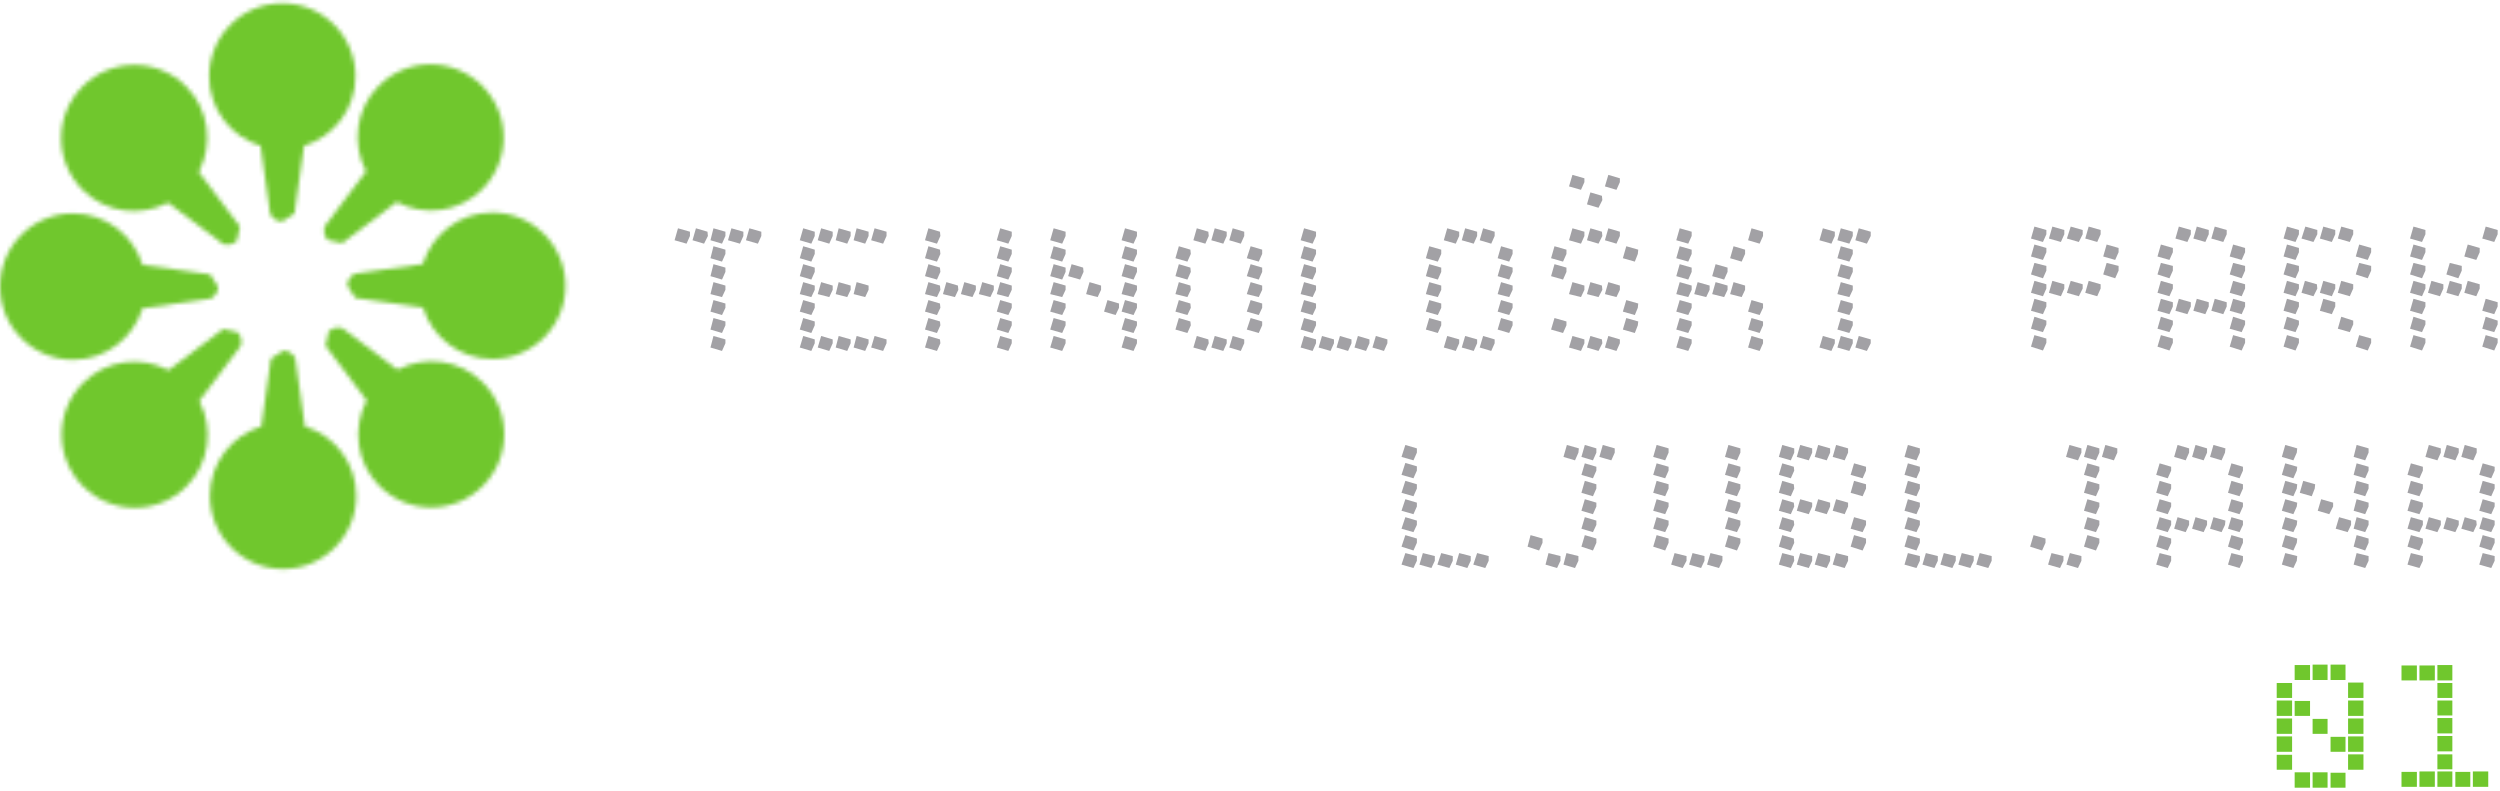 <svg width="585" height="185" viewBox="0 0 585 185" fill="none" xmlns="http://www.w3.org/2000/svg">
<mask id="mask0_1360_723" style="mask-type:luminance" maskUnits="userSpaceOnUse" x="48" y="0" width="36" height="52">
<path d="M60.98 34.14L63.22 49.98C63.22 49.98 63.82 51.82 66.06 51.82L68.9 49.98L71.14 34.14C78.1 31.96 83.18 25.54 83.18 17.88C83.18 8.42 75.52 0.76 66.06 0.76C56.6 0.76 48.94 8.42 48.94 17.88C48.94 25.56 54.02 31.98 60.98 34.14Z" fill="white"/>
</mask>
<g mask="url(#mask0_1360_723)">
<path d="M-9.949 -9.28H142.351V143.12H-9.949V-9.28Z" fill="#70C72D"/>
</g>
<mask id="mask1_1360_723" style="mask-type:luminance" maskUnits="userSpaceOnUse" x="49" y="82" width="35" height="52">
<path d="M71.34 99.76L69.1 83.92C69.1 83.92 68.5 82.08 66.26 82.08L63.4 83.92L61.16 99.76C54.2 101.94 49.12 108.36 49.12 116.02C49.12 125.48 56.78 133.14 66.24 133.14C75.7 133.14 83.36 125.48 83.36 116.02C83.36 108.34 78.28 101.92 71.32 99.76" fill="white"/>
</mask>
<g mask="url(#mask1_1360_723)">
<path d="M-9.95 -9.28H142.35V143.12H-9.95V-9.28Z" fill="#70C72D"/>
</g>
<mask id="mask2_1360_723" style="mask-type:luminance" maskUnits="userSpaceOnUse" x="14" y="15" width="43" height="43">
<path d="M39.32 47.42L52.1 57.04C52.1 57.04 53.82 57.92 55.42 56.34L56.14 53.02L46.52 40.24C49.9 33.78 48.96 25.64 43.54 20.22C36.86 13.52 26.02 13.54 19.34 20.22C12.66 26.9 12.64 37.74 19.34 44.44C24.76 49.86 32.88 50.8 39.34 47.42" fill="white"/>
</mask>
<g mask="url(#mask2_1360_723)">
<path d="M-9.95 -9.28H142.35V143.12H-9.95V-9.28Z" fill="#70C72D"/>
</g>
<mask id="mask3_1360_723" style="mask-type:luminance" maskUnits="userSpaceOnUse" x="76" y="76" width="42" height="43">
<path d="M93 86.5L80.22 76.88C80.22 76.88 78.5 76 76.9 77.6L76.18 80.92L85.8 93.7C82.42 100.16 83.36 108.3 88.78 113.72C95.48 120.42 106.3 120.4 112.98 113.72C119.66 107.04 119.68 96.18 112.98 89.5C107.56 84.08 99.44 83.14 92.98 86.52" fill="white"/>
</mask>
<g mask="url(#mask3_1360_723)">
<path d="M-9.95 -9.28H142.35V143.12H-9.95V-9.28Z" fill="#70C72D"/>
</g>
<mask id="mask4_1360_723" style="mask-type:luminance" maskUnits="userSpaceOnUse" x="0" y="49" width="52" height="36">
<path d="M33.36 72.14L49.18 69.9C49.18 69.9 51.02 69.3 51.02 67.06L49.18 64.22L33.36 61.98C31.18 55.02 24.78 49.94 17.1 49.94C7.66 49.92 0 57.6 0 67.06C0 76.52 7.66 84.18 17.1 84.18C24.78 84.18 31.18 79.1 33.36 72.14Z" fill="white"/>
</mask>
<g mask="url(#mask4_1360_723)">
<path d="M-9.95 -9.28H142.35V143.12H-9.95V-9.28Z" fill="#70C72D"/>
</g>
<mask id="mask5_1360_723" style="mask-type:luminance" maskUnits="userSpaceOnUse" x="81" y="49" width="52" height="35">
<path d="M98.96 61.78L83.14 64.02C83.14 64.02 81.3 64.62 81.3 66.86L83.14 69.72L98.96 71.96C101.14 78.92 107.54 84 115.2 84C124.66 84 132.32 76.32 132.32 66.88C132.32 57.44 124.66 49.74 115.2 49.74C107.52 49.74 101.12 54.82 98.94 61.78" fill="white"/>
</mask>
<g mask="url(#mask5_1360_723)">
<path d="M-9.95 -9.28H142.35V143.12H-9.95V-9.28Z" fill="#70C72D"/>
</g>
<mask id="mask6_1360_723" style="mask-type:luminance" maskUnits="userSpaceOnUse" x="14" y="77" width="43" height="42">
<path d="M46.64 93.82L56.26 81.04C56.26 81.04 57.12 79.3 55.54 77.72L52.22 77L39.44 86.62C32.98 83.22 24.86 84.18 19.44 89.6C12.76 96.28 12.76 107.12 19.44 113.8C26.12 120.48 36.96 120.5 43.64 113.8C49.06 108.38 50 100.24 46.62 93.78" fill="white"/>
</mask>
<g mask="url(#mask6_1360_723)">
<path d="M-9.95 -9.28H142.35V143.12H-9.95V-9.28Z" fill="#70C72D"/>
</g>
<mask id="mask7_1360_723" style="mask-type:luminance" maskUnits="userSpaceOnUse" x="75" y="15" width="43" height="42">
<path d="M85.68 40.08L76.06 52.86C76.06 52.86 75.2 54.6 76.76 56.18L80.08 56.9L92.84 47.28C99.3 50.68 107.42 49.72 112.84 44.3C119.52 37.6 119.52 26.76 112.84 20.08C106.16 13.4 95.32 13.38 88.64 20.08C83.22 25.5 82.28 33.64 85.66 40.1" fill="white"/>
</mask>
<g mask="url(#mask7_1360_723)">
<path d="M-9.95 -9.28H142.35V143.12H-9.95V-9.28Z" fill="#70C72D"/>
</g>
<path d="M161.45 55.22L160.65 57.02L157.85 56.22L158.65 53.42L161.45 54.22M161.45 55.22L160.65 57.02L157.85 56.22L158.65 53.42L161.45 54.22M165.65 55.22L164.75 57.02L162.05 56.22L162.85 53.42L165.55 54.22M165.65 55.22L164.75 57.02L162.05 56.22L162.85 53.42L165.55 54.22M169.75 55.22L168.95 57.02L166.25 56.22L166.95 53.42L169.75 54.22M169.75 55.22L168.95 57.02L166.25 56.22L166.95 53.42L169.75 54.22M173.95 55.22L173.15 57.02L170.35 56.22L171.15 53.42L173.95 54.22M173.95 55.22L173.15 57.02L170.35 56.22L171.15 53.42L173.95 54.22M178.15 55.22L177.35 57.02L174.55 56.22L175.35 53.42L178.15 54.22M178.15 55.22L177.35 57.02L174.55 56.22L175.35 53.42L178.15 54.22M169.75 59.42L168.95 61.22L166.25 60.42L166.95 57.62L169.75 58.42M169.75 59.42L168.95 61.22L166.25 60.42L166.95 57.62L169.75 58.42M169.75 63.62L168.95 65.42L166.25 64.62L166.95 61.82L169.75 62.62M169.75 63.62L168.95 65.42L166.25 64.62L166.95 61.82L169.75 62.62M169.75 67.82L168.95 69.52L166.25 68.82L166.95 66.02L169.75 66.82M169.75 67.82L168.95 69.52L166.25 68.82L166.95 66.02L169.75 66.82M169.75 72.02L168.95 73.72L166.25 72.92L166.95 70.22L169.75 71.02M169.75 72.02L168.95 73.72L166.25 72.92L166.95 70.22L169.75 71.02M169.75 76.12L168.95 77.92L166.25 77.12L166.95 74.42L169.75 75.22M169.75 76.12L168.95 77.92L166.25 77.12L166.95 74.42L169.75 75.22M169.75 80.32L168.95 82.12L166.25 81.32L166.95 78.62L169.75 79.42M169.75 80.32L168.95 82.12L166.25 81.32L166.95 78.62L169.75 79.42M190.65 55.22L189.85 57.02L187.15 56.22L187.95 53.42L190.65 54.22M190.65 55.22L189.85 57.02L187.15 56.22L187.95 53.42L190.65 54.22M194.85 55.22L194.05 57.02L191.35 56.22L192.15 53.42L194.85 54.22M194.85 55.22L194.05 57.02L191.35 56.22L192.15 53.42L194.85 54.22M199.05 55.22L198.25 57.02L195.55 56.22L196.25 53.42L199.05 54.22M199.05 55.22L198.25 57.02L195.55 56.22L196.25 53.42L199.05 54.22M203.25 55.22L202.45 57.02L199.75 56.22L200.45 53.42L203.25 54.22M203.25 55.22L202.45 57.02L199.75 56.22L200.45 53.42L203.25 54.22M207.45 55.22L206.65 57.02L203.85 56.22L204.65 53.42L207.45 54.22M207.45 55.22L206.65 57.02L203.85 56.22L204.65 53.42L207.45 54.22M190.65 59.42L189.85 61.22L187.15 60.42L187.95 57.62L190.65 58.42M190.65 59.42L189.85 61.22L187.15 60.42L187.95 57.62L190.65 58.42M190.65 63.62L189.85 65.42L187.15 64.62L187.95 61.82L190.65 62.62M190.65 63.62L189.85 65.42L187.15 64.62L187.95 61.82L190.65 62.62M190.65 67.82L189.85 69.52L187.15 68.82L187.95 66.02L190.65 66.82M190.65 67.82L189.85 69.52L187.15 68.82L187.95 66.02L190.65 66.82M194.85 67.82L194.05 69.52L191.35 68.82L192.15 66.02L194.85 66.82M194.85 67.82L194.05 69.52L191.35 68.82L192.15 66.02L194.85 66.82M199.05 67.82L198.25 69.52L195.55 68.82L196.25 66.02L199.05 66.82M199.05 67.82L198.25 69.52L195.55 68.82L196.25 66.02L199.05 66.82M203.25 67.82L202.45 69.52L199.75 68.82L200.45 66.02L203.25 66.82M203.25 67.82L202.45 69.52L199.75 68.82L200.45 66.02L203.25 66.82M190.65 72.02L189.85 73.72L187.15 72.92L187.95 70.22L190.65 71.02M190.65 72.02L189.85 73.72L187.15 72.92L187.95 70.22L190.65 71.02M190.65 76.12L189.85 77.92L187.15 77.12L187.95 74.42L190.65 75.22M190.65 76.12L189.85 77.92L187.15 77.12L187.95 74.42L190.65 75.22M190.65 80.32L189.85 82.12L187.15 81.32L187.95 78.62L190.65 79.42M190.65 80.32L189.85 82.12L187.15 81.32L187.95 78.62L190.65 79.42M194.85 80.32L194.05 82.12L191.35 81.32L192.15 78.62L194.85 79.42M194.85 80.32L194.05 82.12L191.35 81.32L192.15 78.62L194.85 79.42M199.05 80.32L198.25 82.12L195.55 81.32L196.25 78.62L199.05 79.42M199.05 80.32L198.25 82.12L195.55 81.32L196.25 78.62L199.05 79.42M203.25 80.32L202.45 82.12L199.75 81.32L200.45 78.62L203.25 79.42M203.25 80.32L202.45 82.12L199.75 81.32L200.45 78.62L203.25 79.42M207.45 80.32L206.65 82.12L203.85 81.32L204.65 78.62L207.45 79.42M207.45 80.32L206.65 82.12L203.85 81.32L204.65 78.62L207.45 79.42M220.05 55.22L219.25 57.02L216.45 56.22L217.25 53.42L219.95 54.22M220.05 55.22L219.25 57.02L216.45 56.22L217.25 53.42L219.95 54.22M236.75 55.22L235.95 57.02L233.25 56.22L234.05 53.42L236.75 54.22M236.75 55.22L235.95 57.02L233.25 56.22L234.05 53.42L236.75 54.22M220.05 59.42L219.25 61.22L216.45 60.42L217.25 57.62L219.95 58.42M220.05 59.42L219.25 61.22L216.45 60.42L217.25 57.62L219.95 58.42M236.75 59.42L235.95 61.22L233.25 60.42L234.05 57.62L236.75 58.42M236.75 59.42L235.95 61.22L233.25 60.42L234.05 57.62L236.75 58.42M220.05 63.62L219.25 65.42L216.45 64.62L217.25 61.82L219.95 62.62M220.05 63.62L219.25 65.42L216.45 64.62L217.25 61.82L219.95 62.62M236.75 63.62L235.95 65.42L233.25 64.62L234.05 61.82L236.75 62.62M236.75 63.62L235.95 65.42L233.25 64.62L234.05 61.82L236.75 62.62M220.05 67.82L219.25 69.52L216.45 68.82L217.25 66.02L219.95 66.82M220.05 67.82L219.25 69.52L216.45 68.82L217.25 66.02L219.95 66.82M224.25 67.82L223.45 69.52L220.65 68.82L221.45 66.02L224.15 66.82M224.25 67.82L223.45 69.52L220.65 68.82L221.45 66.02L224.15 66.82M228.35 67.82L227.55 69.52L224.85 68.82L225.65 66.02L228.35 66.82M228.35 67.82L227.55 69.52L224.85 68.82L225.65 66.02L228.35 66.82M232.55 67.82L231.75 69.52L229.05 68.82L229.85 66.02L232.55 66.82M232.55 67.82L231.75 69.52L229.05 68.82L229.85 66.02L232.55 66.82M236.75 67.82L235.95 69.52L233.25 68.82L234.05 66.02L236.75 66.82M236.75 67.82L235.95 69.52L233.25 68.82L234.05 66.02L236.75 66.82M220.05 72.02L219.25 73.72L216.45 72.92L217.25 70.22L219.95 71.02M220.05 72.02L219.25 73.72L216.45 72.92L217.25 70.22L219.95 71.02M236.75 72.02L235.95 73.72L233.25 72.92L234.05 70.22L236.75 71.02M236.75 72.02L235.95 73.72L233.25 72.92L234.05 70.22L236.75 71.02M220.05 76.12L219.25 77.92L216.45 77.12L217.25 74.42L219.95 75.22M220.05 76.12L219.25 77.92L216.45 77.12L217.25 74.42L219.95 75.22M236.75 76.12L235.95 77.92L233.25 77.12L234.05 74.42L236.75 75.22M236.75 76.12L235.95 77.92L233.25 77.12L234.05 74.42L236.75 75.22M220.05 80.32L219.25 82.12L216.45 81.32L217.25 78.62L219.95 79.42M220.05 80.32L219.25 82.12L216.45 81.32L217.25 78.62L219.95 79.42M236.75 80.32L235.95 82.12L233.25 81.32L234.05 78.62L236.75 79.42M236.75 80.32L235.95 82.12L233.25 81.32L234.05 78.62L236.75 79.42M249.35 55.22L248.55 57.02L245.75 56.22L246.55 53.42L249.35 54.22M249.35 55.22L248.55 57.02L245.75 56.22L246.55 53.42L249.35 54.22M266.05 55.22L265.25 57.02L262.45 56.22L263.25 53.42L266.05 54.22M266.05 55.22L265.25 57.02L262.45 56.22L263.25 53.42L266.05 54.22M249.35 59.42L248.55 61.22L245.75 60.42L246.55 57.62L249.35 58.42M249.35 59.42L248.55 61.22L245.75 60.42L246.55 57.62L249.35 58.42M266.05 59.42L265.25 61.22L262.45 60.42L263.25 57.62L266.05 58.42M266.05 59.42L265.25 61.22L262.45 60.42L263.25 57.62L266.05 58.42M249.35 63.62L248.55 65.42L245.75 64.62L246.55 61.82L249.35 62.62M249.35 63.62L248.55 65.42L245.75 64.62L246.55 61.82L249.35 62.62M253.55 63.62L252.75 65.42L249.95 64.62L250.75 61.82L253.45 62.62M253.55 63.62L252.75 65.42L249.95 64.62L250.75 61.82L253.45 62.62M266.05 63.62L265.25 65.42L262.45 64.62L263.25 61.82L266.05 62.62M266.05 63.62L265.25 65.42L262.45 64.62L263.25 61.82L266.05 62.62M249.35 67.82L248.55 69.52L245.75 68.82L246.55 66.02L249.35 66.82M249.35 67.82L248.55 69.52L245.75 68.82L246.55 66.02L249.35 66.82M257.65 67.82L256.85 69.52L254.15 68.82L254.95 66.02L257.65 66.82M257.65 67.82L256.85 69.52L254.15 68.82L254.95 66.02L257.65 66.82M266.05 67.82L265.25 69.52L262.45 68.82L263.25 66.02L266.05 66.82M266.05 67.82L265.25 69.52L262.45 68.82L263.25 66.02L266.05 66.82M249.35 72.02L248.55 73.72L245.75 72.92L246.55 70.22L249.35 71.02M249.35 72.02L248.55 73.72L245.75 72.92L246.55 70.22L249.35 71.02M261.85 72.02L261.05 73.72L258.35 72.92L259.15 70.22L261.85 71.02M261.85 72.02L261.05 73.72L258.35 72.92L259.15 70.22L261.85 71.02M266.05 72.02L265.25 73.72L262.45 72.92L263.25 70.22L266.05 71.02M266.05 72.02L265.25 73.72L262.45 72.92L263.25 70.22L266.05 71.02M249.35 76.12L248.55 77.92L245.75 77.12L246.55 74.42L249.35 75.22M249.35 76.12L248.55 77.92L245.75 77.12L246.55 74.42L249.35 75.22M266.05 76.12L265.25 77.92L262.45 77.12L263.25 74.42L266.05 75.22M266.05 76.12L265.25 77.92L262.45 77.12L263.25 74.42L266.05 75.22M249.35 80.32L248.55 82.12L245.75 81.32L246.55 78.62L249.35 79.42M249.35 80.32L248.55 82.12L245.75 81.32L246.55 78.62L249.35 79.42M266.05 80.32L265.25 82.12L262.45 81.32L263.25 78.62L266.05 79.42M266.05 80.32L265.25 82.12L262.45 81.32L263.25 78.62L266.05 79.42M282.85 55.22L282.05 57.02L279.25 56.22L280.05 53.42L282.75 54.22M282.85 55.22L282.05 57.02L279.25 56.22L280.05 53.42L282.75 54.22M287.05 55.22L286.25 57.02L283.45 56.22L284.25 53.42L287.05 54.22M287.05 55.22L286.25 57.02L283.45 56.22L284.25 53.42L287.05 54.22M291.15 55.22L290.35 57.02L287.65 56.22L288.45 53.42L291.15 54.22M291.15 55.22L290.35 57.02L287.65 56.22L288.45 53.42L291.15 54.22M278.65 59.42L277.85 61.22L275.05 60.42L275.85 57.62L278.55 58.42M278.65 59.42L277.85 61.22L275.05 60.42L275.85 57.62L278.55 58.42M295.35 59.42L294.55 61.22L291.75 60.42L292.65 57.62L295.35 58.42M295.35 59.42L294.55 61.22L291.75 60.42L292.65 57.62L295.35 58.42M278.65 63.62L277.85 65.42L275.05 64.62L275.85 61.82L278.55 62.62M278.65 63.62L277.85 65.42L275.05 64.62L275.85 61.82L278.55 62.62M295.35 63.62L294.55 65.42L291.75 64.62L292.65 61.82L295.35 62.62M295.35 63.62L294.55 65.42L291.75 64.62L292.65 61.82L295.35 62.62M278.65 67.82L277.85 69.52L275.05 68.82L275.85 66.02L278.55 66.82M278.65 67.82L277.85 69.52L275.05 68.82L275.85 66.02L278.55 66.82M295.35 67.82L294.55 69.52L291.75 68.82L292.65 66.02L295.35 66.82M295.35 67.82L294.55 69.52L291.75 68.82L292.65 66.02L295.35 66.82M278.65 72.02L277.85 73.72L275.05 72.92L275.85 70.22L278.55 71.02M278.65 72.02L277.85 73.72L275.05 72.92L275.85 70.22L278.55 71.02M295.35 72.02L294.55 73.72L291.75 72.92L292.65 70.22L295.35 71.02M295.35 72.02L294.55 73.72L291.75 72.92L292.65 70.22L295.35 71.02M278.65 76.12L277.85 77.92L275.05 77.12L275.85 74.42L278.55 75.22M278.65 76.12L277.85 77.92L275.05 77.12L275.85 74.42L278.55 75.22M295.35 76.12L294.55 77.92L291.75 77.12L292.65 74.42L295.35 75.22M295.35 76.12L294.55 77.92L291.75 77.12L292.65 74.42L295.35 75.22M282.85 80.32L282.05 82.12L279.25 81.32L280.05 78.62L282.75 79.42M282.85 80.32L282.05 82.12L279.25 81.32L280.05 78.62L282.75 79.42M287.05 80.32L286.25 82.12L283.45 81.32L284.25 78.62L287.05 79.42M287.05 80.32L286.25 82.12L283.45 81.32L284.25 78.62L287.05 79.42M291.15 80.32L290.35 82.12L287.65 81.32L288.45 78.62L291.15 79.42M291.15 80.32L290.35 82.12L287.65 81.32L288.45 78.62L291.15 79.42M307.95 55.22L307.15 57.02L304.35 56.22L305.15 53.42L307.95 54.22M307.95 55.22L307.15 57.02L304.35 56.22L305.15 53.42L307.95 54.22M307.95 59.42L307.15 61.22L304.35 60.42L305.15 57.62L307.95 58.42M307.95 59.42L307.15 61.22L304.35 60.42L305.15 57.62L307.95 58.42M307.95 63.62L307.15 65.42L304.35 64.62L305.15 61.82L307.95 62.62M307.95 63.62L307.15 65.42L304.35 64.62L305.15 61.82L307.95 62.62M307.95 67.82L307.15 69.52L304.35 68.82L305.15 66.02L307.95 66.82M307.95 67.82L307.15 69.52L304.35 68.82L305.15 66.02L307.95 66.82M307.95 72.02L307.15 73.72L304.35 72.92L305.15 70.22L307.95 71.02M307.95 72.02L307.15 73.72L304.35 72.92L305.15 70.22L307.95 71.02M307.95 76.12L307.15 77.92L304.35 77.12L305.15 74.42L307.95 75.22M307.95 76.12L307.15 77.92L304.35 77.12L305.15 74.42L307.95 75.22M307.95 80.32L307.15 82.12L304.35 81.32L305.15 78.62L307.95 79.42M307.95 80.32L307.15 82.12L304.35 81.32L305.15 78.62L307.95 79.42M312.15 80.32L311.35 82.12L308.55 81.32L309.35 78.62L312.15 79.42M312.15 80.32L311.35 82.12L308.55 81.32L309.35 78.62L312.15 79.42M316.25 80.32L315.45 82.12L312.75 81.32L313.55 78.62L316.25 79.42M316.25 80.32L315.45 82.12L312.75 81.32L313.55 78.62L316.25 79.42M320.45 80.32L319.65 82.12L316.95 81.32L317.75 78.62L320.45 79.42M320.45 80.32L319.65 82.12L316.95 81.32L317.75 78.62L320.45 79.42M324.65 80.32L323.85 82.12L321.15 81.32L321.95 78.62L324.65 79.42M324.65 80.32L323.85 82.12L321.15 81.32L321.95 78.62L324.65 79.42M341.45 55.22L340.65 57.02L337.85 56.22L338.65 53.42L341.45 54.22M341.45 55.22L340.65 57.02L337.85 56.22L338.65 53.42L341.45 54.22M345.65 55.22L344.85 57.02L342.05 56.22L342.85 53.42L345.65 54.22M345.65 55.22L344.85 57.02L342.05 56.22L342.85 53.42L345.65 54.22M349.75 55.22L348.95 57.02L346.25 56.22L347.05 53.42L349.75 54.22M349.75 55.22L348.95 57.02L346.25 56.22L347.05 53.42L349.75 54.22M337.25 59.42L336.45 61.22L333.65 60.42L334.45 57.62L337.25 58.42M337.25 59.42L336.45 61.22L333.65 60.42L334.45 57.62L337.25 58.42M353.95 59.42L353.15 61.22L350.45 60.42L351.25 57.62L353.95 58.42M353.95 59.42L353.15 61.22L350.45 60.42L351.25 57.62L353.95 58.42M337.25 63.62L336.45 65.42L333.65 64.62L334.45 61.82L337.25 62.62M337.25 63.62L336.45 65.42L333.65 64.62L334.45 61.82L337.25 62.62M353.95 63.62L353.15 65.42L350.45 64.62L351.25 61.82L353.95 62.62M353.95 63.62L353.15 65.42L350.45 64.62L351.25 61.82L353.95 62.62M337.25 67.82L336.45 69.52L333.65 68.82L334.45 66.02L337.25 66.82M337.25 67.82L336.45 69.52L333.65 68.82L334.45 66.02L337.25 66.82M353.95 67.82L353.15 69.52L350.45 68.82L351.25 66.02L353.95 66.82M353.95 67.82L353.15 69.52L350.45 68.82L351.25 66.02L353.95 66.82M337.25 72.02L336.45 73.72L333.65 72.92L334.45 70.22L337.25 71.02M337.25 72.02L336.45 73.72L333.65 72.92L334.45 70.22L337.25 71.02M353.95 72.02L353.15 73.72L350.45 72.92L351.25 70.22L353.95 71.02M353.95 72.02L353.15 73.72L350.45 72.92L351.25 70.22L353.95 71.02M337.25 76.12L336.45 77.92L333.65 77.12L334.45 74.42L337.25 75.22M337.25 76.12L336.45 77.92L333.65 77.12L334.45 74.42L337.25 75.22M353.95 76.12L353.15 77.92L350.45 77.12L351.25 74.42L353.95 75.22M353.95 76.12L353.15 77.92L350.45 77.12L351.25 74.42L353.95 75.22M341.45 80.32L340.65 82.12L337.85 81.32L338.65 78.62L341.45 79.42M341.45 80.32L340.65 82.12L337.85 81.32L338.65 78.62L341.45 79.42M345.65 80.32L344.85 82.12L342.05 81.32L342.85 78.62L345.65 79.42M345.65 80.32L344.85 82.12L342.05 81.32L342.85 78.62L345.65 79.42M349.75 80.32L348.95 82.12L346.25 81.32L347.05 78.62L349.75 79.42M349.75 80.32L348.95 82.12L346.25 81.32L347.05 78.62L349.75 79.42M374.95 46.82L374.05 48.62L371.35 47.82L372.15 45.02L374.85 45.82M374.95 46.82L374.05 48.62L371.35 47.82L372.15 45.02L374.85 45.82M370.75 42.62L369.95 44.42L367.15 43.62L367.95 40.92L370.75 41.72M370.75 42.62L369.95 44.42L367.15 43.62L367.95 40.92L370.75 41.72M379.05 42.62L378.25 44.42L375.55 43.62L376.35 40.92L379.05 41.72M379.05 42.62L378.25 44.42L375.55 43.62L376.35 40.92L379.05 41.72M370.75 55.22L369.95 57.02L367.15 56.22L367.95 53.42L370.75 54.22M370.75 55.22L369.95 57.02L367.15 56.22L367.95 53.42L370.75 54.22M374.95 55.22L374.05 57.02L371.35 56.22L372.15 53.42L374.85 54.22M374.95 55.22L374.05 57.02L371.35 56.22L372.15 53.42L374.85 54.22M379.05 55.22L378.25 57.02L375.55 56.22L376.35 53.42L379.05 54.22M379.05 55.22L378.25 57.02L375.55 56.22L376.35 53.42L379.05 54.22M366.55 59.42L365.75 61.22L362.95 60.42L363.75 57.62L366.55 58.42M366.55 59.42L365.75 61.22L362.95 60.42L363.75 57.62L366.55 58.42M383.25 59.42L382.55 61.22L379.75 60.42L380.55 57.62L383.35 58.42M383.25 59.42L382.55 61.22L379.75 60.42L380.55 57.62L383.35 58.42M366.55 63.62L365.75 65.42L362.95 64.62L363.75 61.82L366.55 62.62M366.55 63.62L365.75 65.42L362.95 64.62L363.75 61.82L366.55 62.62M370.75 67.82L369.95 69.52L367.15 68.82L367.95 66.02L370.75 66.82M370.75 67.82L369.95 69.52L367.15 68.82L367.95 66.02L370.75 66.82M374.95 67.82L374.05 69.52L371.35 68.82L372.15 66.02L374.85 66.82M374.95 67.82L374.05 69.52L371.35 68.82L372.15 66.02L374.85 66.82M379.05 67.82L378.25 69.52L375.55 68.82L376.35 66.02L379.05 66.82M379.05 67.82L378.25 69.52L375.55 68.82L376.35 66.02L379.05 66.82M383.25 72.02L382.55 73.72L379.75 72.92L380.55 70.22L383.35 71.02M383.25 72.02L382.55 73.72L379.75 72.92L380.55 70.22L383.35 71.02M366.55 76.12L365.75 77.92L362.95 77.12L363.75 74.42L366.55 75.22M366.55 76.12L365.75 77.92L362.95 77.12L363.75 74.42L366.55 75.22M383.25 76.12L382.55 77.92L379.75 77.12L380.55 74.42L383.35 75.22M383.25 76.12L382.55 77.92L379.75 77.12L380.55 74.42L383.35 75.22M370.75 80.32L369.95 82.12L367.15 81.32L367.95 78.62L370.75 79.42M370.75 80.32L369.95 82.12L367.15 81.32L367.95 78.62L370.75 79.42M374.95 80.32L374.05 82.12L371.35 81.32L372.15 78.62L374.85 79.42M374.95 80.32L374.05 82.12L371.35 81.32L372.15 78.62L374.85 79.42M379.05 80.32L378.25 82.12L375.55 81.32L376.35 78.62L379.05 79.42M379.05 80.32L378.25 82.12L375.55 81.32L376.35 78.62L379.05 79.42M395.85 55.22L395.05 57.02L392.25 56.22L393.05 53.42L395.85 54.22M395.85 55.22L395.05 57.02L392.25 56.22L393.05 53.42L395.85 54.22M412.55 55.22L411.75 57.02L409.05 56.22L409.85 53.42L412.55 54.22M412.55 55.22L411.75 57.02L409.05 56.22L409.85 53.42L412.55 54.22M395.85 59.42L395.05 61.22L392.25 60.42L393.05 57.62L395.85 58.42M395.85 59.42L395.05 61.22L392.25 60.42L393.05 57.62L395.85 58.42M408.35 59.42L407.55 61.22L404.85 60.42L405.65 57.62L408.35 58.42M408.35 59.42L407.55 61.22L404.85 60.42L405.65 57.62L408.35 58.42M395.85 63.62L395.05 65.42L392.25 64.62L393.05 61.82L395.85 62.62M395.85 63.62L395.05 65.42L392.25 64.62L393.05 61.82L395.85 62.62M404.25 63.62L403.45 65.42L400.65 64.62L401.45 61.82L404.25 62.62M404.25 63.62L403.45 65.42L400.65 64.62L401.45 61.82L404.25 62.62M395.85 67.82L395.05 69.52L392.25 68.82L393.05 66.02L395.85 66.82M395.85 67.82L395.05 69.52L392.25 68.82L393.05 66.02L395.85 66.82M400.05 67.82L399.25 69.52L396.45 68.82L397.25 66.02L400.05 66.82M400.05 67.82L399.25 69.52L396.45 68.82L397.25 66.02L400.05 66.82M404.25 67.82L403.45 69.52L400.65 68.82L401.45 66.02L404.25 66.82M404.25 67.82L403.45 69.52L400.65 68.82L401.45 66.02L404.25 66.82M408.35 67.82L407.55 69.52L404.85 68.82L405.65 66.02L408.35 66.82M408.35 67.82L407.55 69.52L404.85 68.82L405.65 66.02L408.35 66.82M395.85 72.02L395.05 73.72L392.25 72.92L393.05 70.22L395.85 71.02M395.85 72.02L395.05 73.72L392.25 72.92L393.05 70.22L395.85 71.02M412.55 72.02L411.75 73.72L409.05 72.92L409.85 70.22L412.55 71.02M412.55 72.02L411.75 73.72L409.05 72.92L409.85 70.22L412.55 71.02M395.85 76.12L395.05 77.92L392.25 77.12L393.05 74.42L395.85 75.22M395.85 76.12L395.05 77.92L392.25 77.12L393.05 74.42L395.85 75.22M412.55 76.12L411.75 77.92L409.05 77.12L409.85 74.42L412.55 75.22M412.55 76.12L411.75 77.92L409.05 77.12L409.85 74.42L412.55 75.22M395.85 80.32L395.05 82.12L392.25 81.32L393.05 78.62L395.85 79.42M395.85 80.32L395.05 82.12L392.25 81.32L393.05 78.62L395.85 79.42M412.55 80.32L411.75 82.12L409.05 81.32L409.85 78.62L412.55 79.42M412.55 80.32L411.75 82.12L409.05 81.32L409.85 78.62L412.55 79.42M429.35 55.22L428.55 57.02L425.75 56.22L426.55 53.42L429.35 54.22M429.35 55.22L428.55 57.02L425.75 56.22L426.55 53.42L429.35 54.22M433.55 55.22L432.75 57.02L429.95 56.22L430.75 53.42L433.55 54.22M433.55 55.22L432.75 57.02L429.95 56.22L430.75 53.42L433.55 54.22M437.75 55.22L436.85 57.02L434.15 56.22L434.95 53.42L437.75 54.22M437.75 55.22L436.85 57.02L434.15 56.22L434.95 53.42L437.75 54.22M433.55 59.42L432.75 61.22L429.95 60.42L430.75 57.62L433.55 58.42M433.55 59.42L432.75 61.22L429.95 60.42L430.75 57.62L433.55 58.42M433.55 63.62L432.75 65.42L429.95 64.62L430.75 61.82L433.55 62.62M433.55 63.62L432.75 65.42L429.95 64.62L430.75 61.82L433.55 62.62M433.55 67.82L432.75 69.52L429.95 68.82L430.75 66.02L433.55 66.82M433.55 67.82L432.75 69.52L429.95 68.82L430.75 66.02L433.55 66.82M433.55 72.02L432.75 73.72L429.95 72.92L430.75 70.22L433.55 71.02M433.55 72.02L432.75 73.72L429.95 72.92L430.75 70.22L433.55 71.02M433.55 76.12L432.75 77.92L429.95 77.12L430.75 74.42L433.55 75.22M433.55 76.12L432.75 77.92L429.95 77.12L430.75 74.42L433.55 75.22M429.35 80.32L428.55 82.12L425.75 81.32L426.55 78.62L429.35 79.42M429.35 80.32L428.55 82.12L425.75 81.32L426.55 78.62L429.35 79.42M433.55 80.32L432.75 82.12L429.95 81.32L430.75 78.62L433.55 79.42M433.55 80.32L432.75 82.12L429.95 81.32L430.75 78.62L433.55 79.42M437.75 80.32L436.85 82.12L434.15 81.32L434.95 78.62L437.75 79.42M437.75 80.32L436.85 82.12L434.15 81.32L434.95 78.62L437.75 79.42" fill="#A2A1A5"/>
<path d="M331.55 105.92L330.75 107.72L327.95 106.92L328.85 104.12L331.55 104.92M331.55 105.92L330.75 107.72L327.95 106.92L328.85 104.12L331.55 104.92M331.55 110.12L330.75 111.92L327.95 111.12L328.85 108.32L331.55 109.12M331.55 110.12L330.75 111.92L327.95 111.12L328.85 108.32L331.55 109.12M331.55 114.32L330.75 116.12L327.95 115.32L328.85 112.52L331.55 113.32M331.55 114.32L330.75 116.12L327.95 115.32L328.85 112.52L331.55 113.32M331.55 118.52L330.75 120.32L327.95 119.52L328.85 116.82L331.55 117.62M331.55 118.52L330.75 120.32L327.95 119.52L328.85 116.82L331.55 117.62M331.55 122.82L330.75 124.52L327.95 123.72L328.85 121.02L331.55 121.82M331.55 122.82L330.75 124.52L327.95 123.72L328.85 121.02L331.55 121.82M331.55 127.02L330.75 128.82L327.95 127.92L328.85 125.22L331.55 126.02M331.55 127.02L330.75 128.82L327.95 127.92L328.85 125.22L331.55 126.02M331.55 131.22L330.75 132.92L327.95 132.12L328.85 129.42L331.55 130.12M331.55 131.22L330.75 132.92L327.95 132.12L328.85 129.42L331.55 130.12M335.75 131.22L334.95 132.92L332.15 132.12L332.95 129.42L335.75 130.12M335.75 131.22L334.95 132.92L332.15 132.12L332.95 129.42L335.75 130.12M339.95 131.22L339.15 132.92L336.35 132.12L337.25 129.42L339.95 130.12M339.95 131.22L339.15 132.92L336.35 132.12L337.25 129.42L339.95 130.12M344.15 131.22L343.35 132.92L340.65 132.12L341.45 129.42L344.15 130.12M344.15 131.22L343.35 132.92L340.65 132.12L341.45 129.42L344.15 130.12M348.35 131.22L347.55 132.92L344.75 132.12L345.65 129.42L348.35 130.12M348.35 131.22L347.55 132.92L344.75 132.12L345.65 129.42L348.35 130.12M377.85 105.92L377.05 107.72L374.25 106.92L375.05 104.12L377.85 104.92M377.85 105.92L377.05 107.72L374.25 106.92L375.05 104.12L377.85 104.92M360.95 127.02L360.15 128.82L357.45 127.92L358.15 125.22L360.95 126.02M360.95 127.02L360.15 128.82L357.45 127.92L358.15 125.22L360.95 126.02M373.55 105.92L372.75 107.72L370.05 106.92L370.85 104.12L373.55 104.92M373.55 105.92L372.75 107.72L370.05 106.92L370.85 104.12L373.55 104.92M369.35 105.92L368.55 107.72L365.85 106.92L366.65 104.12L369.45 104.92M369.35 105.92L368.55 107.72L365.85 106.92L366.65 104.12L369.45 104.92M373.55 110.12L372.75 111.92L370.05 111.12L370.85 108.42L373.55 109.22M373.55 110.12L372.75 111.92L370.05 111.12L370.85 108.42L373.55 109.22M373.55 114.32L372.75 116.12L370.05 115.32L370.85 112.52L373.55 113.32M373.55 114.32L372.75 116.12L370.05 115.32L370.85 112.52L373.55 113.32M373.55 118.52L372.75 120.32L370.05 119.52L370.85 116.82L373.55 117.62M373.55 118.52L372.75 120.32L370.05 119.52L370.85 116.82L373.55 117.62M373.55 122.82L372.75 124.52L370.05 123.72L370.85 121.02L373.55 121.82M373.55 122.82L372.75 124.52L370.05 123.72L370.85 121.02L373.55 121.82M373.55 127.02L372.75 128.82L370.05 127.92L370.85 125.22L373.55 126.02M373.55 127.02L372.75 128.82L370.05 127.92L370.85 125.22L373.55 126.02M365.15 131.22L364.35 132.92L361.65 132.12L362.35 129.42L365.15 130.12M365.15 131.22L364.35 132.92L361.65 132.12L362.35 129.42L365.15 130.12M369.35 131.22L368.55 132.92L365.85 132.12L366.55 129.42L369.35 130.12M369.35 131.22L368.55 132.92L365.85 132.12L366.55 129.42L369.35 130.12M390.45 105.92L389.65 107.72L386.85 106.92L387.65 104.12L390.45 104.92M390.45 105.92L389.65 107.72L386.85 106.92L387.65 104.12L390.45 104.92M407.25 105.92L406.45 107.72L403.65 106.92L404.45 104.12L407.25 104.92M407.25 105.92L406.45 107.72L403.65 106.92L404.45 104.12L407.25 104.92M390.45 110.12L389.65 111.92L386.85 111.12L387.65 108.42L390.45 109.22M390.45 110.12L389.65 111.92L386.85 111.12L387.65 108.42L390.45 109.22M407.25 110.12L406.45 111.92L403.65 111.12L404.45 108.42L407.25 109.22M407.25 110.12L406.45 111.92L403.65 111.12L404.45 108.42L407.25 109.22M390.45 114.32L389.65 116.12L386.85 115.32L387.65 112.52L390.45 113.32M390.45 114.32L389.65 116.12L386.85 115.32L387.65 112.52L390.45 113.32M407.25 114.32L406.45 116.12L403.65 115.32L404.45 112.52L407.25 113.32M407.25 114.32L406.45 116.12L403.65 115.32L404.45 112.52L407.25 113.32M390.45 118.52L389.65 120.32L386.85 119.52L387.65 116.82L390.45 117.62M390.45 118.52L389.65 120.32L386.85 119.52L387.65 116.82L390.45 117.62M407.25 118.52L406.45 120.32L403.65 119.52L404.45 116.82L407.25 117.62M407.25 118.52L406.45 120.32L403.65 119.52L404.45 116.82L407.25 117.62M390.45 122.82L389.65 124.52L386.85 123.72L387.65 121.02L390.45 121.82M390.45 122.82L389.65 124.52L386.85 123.72L387.65 121.02L390.45 121.82M407.25 122.82L406.45 124.52L403.65 123.72L404.45 121.02L407.25 121.82M407.25 122.82L406.45 124.52L403.65 123.72L404.45 121.02L407.25 121.82M390.45 127.02L389.65 128.82L386.85 127.92L387.65 125.22L390.45 126.02M390.45 127.02L389.65 128.82L386.85 127.92L387.65 125.22L390.45 126.02M407.25 127.02L406.45 128.82L403.65 127.92L404.45 125.22L407.25 126.02M407.25 127.02L406.45 128.82L403.65 127.92L404.45 125.22L407.25 126.02M394.65 131.22L393.75 132.92L391.05 132.12L391.85 129.42L394.65 130.12M394.65 131.22L393.75 132.92L391.05 132.12L391.85 129.42L394.65 130.12M398.85 131.22L398.05 132.92L395.25 132.12L396.05 129.42L398.85 130.12M398.85 131.22L398.05 132.92L395.25 132.12L396.05 129.42L398.85 130.12M403.05 131.22L402.25 132.92L399.45 132.12L400.25 129.42L403.05 130.12M403.05 131.22L402.25 132.92L399.45 132.12L400.25 129.42L403.05 130.12M419.85 105.92L419.05 107.72L416.25 106.92L417.05 104.12L419.85 104.92M419.85 105.92L419.05 107.72L416.25 106.92L417.05 104.12L419.85 104.92M424.05 105.92L423.25 107.72L420.45 106.92L421.25 104.12L424.05 104.92M424.05 105.92L423.25 107.72L420.45 106.92L421.25 104.12L424.05 104.92M428.25 105.92L427.45 107.72L424.65 106.92L425.45 104.12L428.25 104.92M428.25 105.92L427.45 107.72L424.65 106.92L425.45 104.12L428.25 104.92M432.45 105.92L431.65 107.72L428.85 106.92L429.65 104.12L432.45 104.92M432.45 105.92L431.65 107.72L428.85 106.92L429.65 104.12L432.45 104.92M419.85 110.12L419.05 111.92L416.25 111.12L417.05 108.42L419.75 109.22M419.85 110.12L419.05 111.92L416.25 111.12L417.05 108.42L419.75 109.22M436.65 110.12L435.85 111.92L433.05 111.12L433.85 108.42L436.65 109.22M436.65 110.12L435.85 111.92L433.05 111.12L433.85 108.42L436.65 109.22M419.85 114.32L419.05 116.12L416.25 115.32L417.05 112.52L419.75 113.32M419.85 114.32L419.05 116.12L416.25 115.32L417.05 112.52L419.75 113.32M436.65 114.32L435.85 116.12L433.05 115.32L433.85 112.52L436.65 113.32M436.65 114.32L435.85 116.12L433.05 115.32L433.85 112.52L436.65 113.32M419.85 118.52L419.05 120.32L416.25 119.52L417.05 116.82L419.75 117.62M419.85 118.52L419.05 120.32L416.25 119.52L417.05 116.82L419.75 117.62M424.05 118.52L423.25 120.32L420.45 119.52L421.25 116.82L424.05 117.62M424.05 118.52L423.25 120.32L420.45 119.52L421.25 116.82L424.05 117.62M428.25 118.52L427.45 120.32L424.65 119.52L425.45 116.82L428.25 117.62M428.25 118.52L427.45 120.32L424.65 119.52L425.45 116.82L428.25 117.62M432.45 118.52L431.65 120.32L428.85 119.52L429.65 116.82L432.45 117.62M432.45 118.52L431.65 120.32L428.85 119.52L429.65 116.82L432.45 117.62M419.85 122.82L419.05 124.52L416.25 123.72L417.05 121.02L419.75 121.82M419.85 122.82L419.05 124.52L416.25 123.72L417.05 121.02L419.75 121.82M436.65 122.82L435.85 124.52L433.05 123.72L433.85 121.02L436.65 121.82M436.65 122.82L435.85 124.52L433.05 123.72L433.85 121.02L436.65 121.82M419.85 127.02L419.05 128.82L416.25 127.92L417.05 125.22L419.75 126.02M419.85 127.02L419.05 128.82L416.25 127.92L417.05 125.22L419.75 126.02M436.65 127.02L435.85 128.82L433.05 127.92L433.85 125.22L436.65 126.02M436.65 127.02L435.85 128.82L433.05 127.92L433.85 125.22L436.65 126.02M419.85 131.22L419.05 132.92L416.25 132.12L417.05 129.42L419.75 130.12M419.85 131.22L419.05 132.92L416.25 132.12L417.05 129.42L419.75 130.12M424.05 131.22L423.25 132.92L420.45 132.12L421.25 129.42L424.05 130.12M424.05 131.22L423.25 132.92L420.45 132.12L421.25 129.42L424.05 130.12M428.25 131.22L427.45 132.92L424.65 132.12L425.45 129.42L428.25 130.12M428.25 131.22L427.45 132.92L424.65 132.12L425.45 129.42L428.25 130.12M432.45 131.22L431.65 132.92L428.85 132.12L429.65 129.42L432.45 130.12M432.45 131.22L431.65 132.92L428.85 132.12L429.65 129.42L432.45 130.12M449.25 105.92L448.45 107.72L445.65 106.92L446.45 104.12L449.25 104.92M449.25 105.92L448.45 107.72L445.65 106.92L446.45 104.12L449.25 104.92M449.25 110.12L448.45 111.92L445.65 111.12L446.45 108.42L449.25 109.22M449.25 110.12L448.45 111.92L445.65 111.12L446.45 108.42L449.25 109.22M449.25 114.32L448.45 116.12L445.65 115.32L446.45 112.52L449.25 113.32M449.25 114.32L448.45 116.12L445.65 115.32L446.45 112.52L449.25 113.32M449.25 118.52L448.45 120.32L445.65 119.52L446.45 116.82L449.25 117.62M449.25 118.52L448.45 120.32L445.65 119.52L446.45 116.82L449.25 117.62M449.25 122.82L448.45 124.52L445.65 123.72L446.45 121.02L449.25 121.82M449.25 122.82L448.45 124.52L445.65 123.72L446.45 121.02L449.25 121.82M449.25 127.02L448.45 128.82L445.65 127.92L446.45 125.22L449.25 126.02M449.25 127.02L448.45 128.82L445.65 127.92L446.45 125.22L449.25 126.02M449.25 131.22L448.45 132.92L445.65 132.12L446.45 129.42L449.25 130.12M449.25 131.22L448.45 132.92L445.65 132.12L446.45 129.42L449.25 130.12M453.45 131.22L452.65 132.92L449.85 132.12L450.65 129.42L453.45 130.12M453.45 131.22L452.65 132.92L449.85 132.12L450.65 129.42L453.45 130.12M457.65 131.22L456.85 132.92L454.05 132.12L454.85 129.42L457.65 130.12M457.65 131.22L456.85 132.92L454.05 132.12L454.85 129.42L457.65 130.12M461.85 131.22L461.05 132.92L458.25 132.12L459.05 129.42L461.85 130.12M461.85 131.22L461.05 132.92L458.25 132.12L459.05 129.42L461.85 130.12M466.05 131.22L465.25 132.92L462.45 132.12L463.25 129.42L466.05 130.12M466.05 131.22L465.25 132.92L462.45 132.12L463.25 129.42L466.05 130.12M495.45 105.92L494.65 107.72L491.85 106.92L492.65 104.12L495.45 104.92M495.45 105.92L494.65 107.72L491.85 106.92L492.65 104.12L495.45 104.92M478.65 127.02L477.85 128.82L475.05 127.92L475.85 125.22L478.65 126.02M478.65 127.02L477.85 128.82L475.05 127.92L475.85 125.22L478.65 126.02M491.25 105.92L490.45 107.72L487.65 106.92L488.45 104.12L491.25 104.92M491.25 105.92L490.45 107.72L487.65 106.92L488.45 104.12L491.25 104.92M487.05 105.92L486.25 107.72L483.45 106.92L484.25 104.12L487.05 104.92M487.05 105.92L486.25 107.72L483.45 106.92L484.25 104.12L487.05 104.92M491.25 110.12L490.45 111.92L487.65 111.12L488.45 108.42L491.25 109.22M491.25 110.12L490.45 111.92L487.65 111.12L488.45 108.42L491.25 109.22M491.25 114.32L490.45 116.12L487.65 115.32L488.45 112.52L491.25 113.32M491.25 114.32L490.45 116.12L487.65 115.32L488.45 112.52L491.25 113.32M491.25 118.52L490.45 120.32L487.65 119.52L488.45 116.82L491.25 117.62M491.25 118.52L490.45 120.32L487.65 119.52L488.45 116.82L491.25 117.62M491.25 122.82L490.45 124.52L487.65 123.72L488.45 121.02L491.25 121.82M491.25 122.82L490.45 124.52L487.65 123.72L488.45 121.02L491.25 121.82M491.25 127.02L490.45 128.82L487.65 127.92L488.45 125.22L491.25 126.02M491.25 127.02L490.45 128.82L487.65 127.92L488.45 125.22L491.25 126.02M482.85 131.22L482.05 132.92L479.25 132.12L480.05 129.42L482.85 130.12M482.85 131.22L482.05 132.92L479.25 132.12L480.05 129.42L482.85 130.12M487.05 131.22L486.25 132.92L483.55 132.12L484.35 129.42L487.05 130.12M487.05 131.22L486.25 132.92L483.55 132.12L484.35 129.42L487.05 130.12M512.25 105.92L511.45 107.72L508.75 106.92L509.55 104.12L512.25 104.92M512.25 105.92L511.45 107.72L508.75 106.92L509.55 104.12L512.25 104.92M516.45 105.92L515.65 107.72L512.95 106.92L513.75 104.12L516.45 104.92M516.45 105.92L515.65 107.72L512.95 106.92L513.75 104.12L516.45 104.92M520.65 105.92L519.85 107.72L517.15 106.92L517.95 104.12L520.75 104.92M520.65 105.92L519.85 107.72L517.15 106.92L517.95 104.12L520.75 104.92M508.05 110.12L507.25 111.92L504.55 111.12L505.35 108.42L508.05 109.22M508.05 110.12L507.25 111.92L504.55 111.12L505.35 108.42L508.05 109.22M524.85 110.12L524.05 111.92L521.35 111.12L522.15 108.42L524.85 109.22M524.85 110.12L524.05 111.92L521.35 111.12L522.15 108.42L524.85 109.22M508.05 114.32L507.25 116.12L504.55 115.32L505.35 112.52L508.05 113.32M508.05 114.32L507.25 116.12L504.55 115.32L505.35 112.52L508.05 113.32M524.85 114.32L524.05 116.12L521.35 115.32L522.15 112.52L524.85 113.32M524.85 114.32L524.05 116.12L521.35 115.32L522.15 112.52L524.85 113.32M508.05 118.52L507.25 120.32L504.55 119.52L505.35 116.82L508.05 117.62M508.05 118.52L507.25 120.32L504.55 119.52L505.35 116.82L508.05 117.62M524.85 118.52L524.05 120.32L521.35 119.52L522.15 116.82L524.85 117.62M524.85 118.52L524.05 120.32L521.35 119.52L522.15 116.82L524.85 117.62M508.05 122.82L507.25 124.52L504.55 123.72L505.35 121.02L508.05 121.82M508.05 122.82L507.25 124.52L504.55 123.72L505.35 121.02L508.05 121.82M512.25 122.82L511.45 124.52L508.75 123.72L509.55 121.02L512.25 121.82M512.25 122.82L511.45 124.52L508.75 123.72L509.55 121.02L512.25 121.82M516.45 122.82L515.65 124.52L512.95 123.72L513.75 121.02L516.45 121.82M516.45 122.82L515.65 124.52L512.95 123.72L513.75 121.02L516.45 121.82M520.65 122.82L519.85 124.52L517.15 123.72L517.95 121.02L520.75 121.82M520.65 122.82L519.85 124.52L517.15 123.72L517.95 121.02L520.75 121.82M524.85 122.82L524.05 124.52L521.35 123.72L522.15 121.02L524.85 121.82M524.85 122.82L524.05 124.52L521.35 123.72L522.15 121.02L524.85 121.82M508.05 127.02L507.25 128.82L504.55 127.92L505.35 125.22L508.05 126.02M508.05 127.02L507.25 128.82L504.55 127.92L505.35 125.22L508.05 126.02M524.85 127.02L524.05 128.82L521.35 127.92L522.15 125.22L524.85 126.02M524.85 127.02L524.05 128.82L521.35 127.92L522.15 125.22L524.85 126.02M508.05 131.22L507.25 132.92L504.55 132.12L505.35 129.42L508.05 130.12M508.05 131.22L507.25 132.92L504.55 132.12L505.35 129.42L508.05 130.12M524.85 131.22L524.05 132.92L521.35 132.12L522.15 129.42L524.85 130.12M524.85 131.22L524.05 132.92L521.35 132.12L522.15 129.42L524.85 130.12M537.45 105.92L536.65 107.72L533.95 106.92L534.75 104.12L537.55 104.92M537.45 105.92L536.65 107.72L533.95 106.92L534.75 104.12L537.55 104.92M554.25 105.92L553.45 107.72L550.75 106.92L551.45 104.12L554.25 104.92M554.25 105.92L553.45 107.72L550.75 106.92L551.45 104.12L554.25 104.92M537.45 110.12L536.65 111.92L533.95 111.12L534.75 108.42L537.55 109.22M537.45 110.12L536.65 111.92L533.95 111.12L534.75 108.42L537.55 109.22M554.25 110.12L553.45 111.92L550.75 111.12L551.45 108.42L554.25 109.22M554.25 110.12L553.45 111.92L550.75 111.12L551.45 108.42L554.25 109.22M537.45 114.32L536.65 116.12L533.95 115.32L534.75 112.52L537.55 113.32M537.45 114.32L536.65 116.12L533.95 115.32L534.75 112.52L537.55 113.32M541.65 114.32L540.95 116.12L538.15 115.32L538.95 112.52L541.75 113.32M541.65 114.32L540.95 116.12L538.15 115.32L538.95 112.52L541.75 113.32M554.25 114.32L553.45 116.12L550.75 115.32L551.45 112.52L554.25 113.32M554.25 114.32L553.45 116.12L550.75 115.32L551.45 112.52L554.25 113.32M537.45 118.52L536.65 120.32L533.95 119.52L534.75 116.82L537.55 117.62M537.45 118.52L536.65 120.32L533.95 119.52L534.75 116.82L537.55 117.62M545.95 118.52L545.05 120.32L542.35 119.52L543.15 116.82L545.95 117.62M545.95 118.52L545.05 120.32L542.35 119.52L543.15 116.82L545.95 117.62M554.25 118.52L553.45 120.32L550.75 119.52L551.45 116.82L554.25 117.62M554.25 118.52L553.45 120.32L550.75 119.52L551.45 116.82L554.25 117.62M537.45 122.82L536.65 124.52L533.95 123.72L534.75 121.02L537.55 121.82M537.45 122.82L536.65 124.52L533.95 123.72L534.75 121.02L537.55 121.82M550.15 122.82L549.35 124.52L546.55 123.72L547.35 121.02L550.15 121.82M550.15 122.82L549.35 124.52L546.55 123.72L547.35 121.02L550.15 121.82M554.25 122.82L553.45 124.52L550.75 123.72L551.45 121.02L554.25 121.82M554.25 122.82L553.45 124.52L550.75 123.72L551.45 121.02L554.25 121.82M537.45 127.02L536.65 128.82L533.95 127.92L534.75 125.22L537.55 126.02M537.45 127.02L536.65 128.82L533.95 127.92L534.75 125.22L537.55 126.02M554.25 127.02L553.45 128.82L550.75 127.92L551.45 125.22L554.25 126.02M554.25 127.02L553.45 128.82L550.75 127.92L551.45 125.22L554.25 126.02M537.45 131.22L536.65 132.92L533.95 132.12L534.75 129.42L537.55 130.12M537.45 131.22L536.65 132.92L533.95 132.12L534.75 129.42L537.55 130.12M554.25 131.22L553.45 132.92L550.75 132.12L551.45 129.42L554.25 130.12M554.25 131.22L553.45 132.92L550.75 132.12L551.45 129.42L554.25 130.12M571.15 105.92L570.35 107.72L567.55 106.92L568.35 104.12L571.15 104.92M571.15 105.92L570.35 107.72L567.55 106.92L568.35 104.12L571.15 104.92M575.35 105.92L574.55 107.72L571.75 106.92L572.55 104.12L575.35 104.92M575.35 105.92L574.55 107.72L571.75 106.92L572.55 104.12L575.35 104.92M579.55 105.92L578.75 107.72L575.95 106.92L576.75 104.12L579.55 104.92M579.55 105.92L578.75 107.72L575.95 106.92L576.75 104.12L579.55 104.92M566.95 110.12L566.15 111.92L563.35 111.12L564.15 108.42L566.95 109.22M566.95 110.12L566.15 111.92L563.35 111.12L564.15 108.42L566.95 109.22M583.75 110.12L582.95 111.92L580.15 111.12L580.95 108.42L583.75 109.22M583.75 110.12L582.95 111.92L580.15 111.12L580.95 108.42L583.75 109.22M566.95 114.32L566.15 116.12L563.35 115.32L564.15 112.52L566.95 113.32M566.95 114.32L566.15 116.12L563.35 115.32L564.15 112.52L566.95 113.32M583.75 114.32L582.95 116.12L580.15 115.32L580.95 112.52L583.75 113.32M583.75 114.32L582.95 116.12L580.15 115.32L580.95 112.52L583.75 113.32M566.95 118.52L566.15 120.32L563.35 119.52L564.15 116.82L566.95 117.62M566.95 118.52L566.15 120.32L563.35 119.52L564.15 116.82L566.95 117.62M583.75 118.52L582.95 120.32L580.15 119.52L580.95 116.82L583.75 117.62M583.75 118.52L582.95 120.32L580.15 119.52L580.95 116.82L583.75 117.62M566.95 122.82L566.15 124.52L563.35 123.72L564.15 121.02L566.95 121.82M566.95 122.82L566.15 124.52L563.35 123.72L564.15 121.02L566.95 121.82M571.15 122.82L570.35 124.52L567.55 123.72L568.35 121.02L571.15 121.82M571.15 122.82L570.35 124.52L567.55 123.72L568.35 121.02L571.15 121.82M575.35 122.82L574.55 124.52L571.75 123.72L572.55 121.02L575.35 121.82M575.35 122.82L574.55 124.52L571.75 123.72L572.55 121.02L575.35 121.82M579.55 122.82L578.75 124.52L575.95 123.72L576.75 121.02L579.45 121.82M579.55 122.82L578.75 124.52L575.95 123.72L576.75 121.02L579.45 121.82M583.75 122.82L582.95 124.52L580.15 123.72L580.95 121.02L583.75 121.82M583.75 122.82L582.95 124.52L580.15 123.72L580.95 121.02L583.75 121.82M566.95 127.02L566.15 128.82L563.35 127.92L564.15 125.22L566.95 126.02M566.95 127.02L566.15 128.82L563.35 127.92L564.15 125.22L566.95 126.02M583.75 127.02L582.95 128.82L580.15 127.92L580.95 125.22L583.75 126.02M583.75 127.02L582.95 128.82L580.15 127.92L580.95 125.22L583.75 126.02M566.95 131.22L566.15 132.92L563.35 132.12L564.15 129.42L566.95 130.12M566.95 131.22L566.15 132.92L563.35 132.12L564.15 129.42L566.95 130.12M583.75 131.22L582.95 132.92L580.15 132.12L580.95 129.42L583.75 130.12M583.75 131.22L582.95 132.92L580.15 132.12L580.95 129.42L583.75 130.12" fill="#A2A1A5"/>
<path d="M536.95 159.12H540.55V155.62H536.95V159.12ZM541.15 159.12H544.65V155.52H541.15V159.12ZM545.35 159.12H548.85V155.52H545.35V159.12ZM532.75 163.32H536.35V159.82H532.75V163.32ZM549.45 163.32H553.05V159.72H549.45V163.32ZM532.75 167.52H536.35V163.92H532.75V167.52ZM536.95 167.52H540.55V164.02H536.95V167.52ZM549.45 167.52H553.05V163.92H549.45V167.52ZM532.75 171.72H536.35V168.12H532.75V171.72ZM541.15 171.72H544.65V168.22H541.15V171.72ZM549.45 171.72H553.05V168.12H549.45V171.72ZM532.75 175.92H536.35V172.32H532.75V175.92ZM545.35 175.92H548.85V172.42H545.35V175.92ZM549.45 175.92H553.05V172.32H549.45V175.92ZM532.75 180.12H536.35V176.62H532.75V180.12ZM549.45 180.12H553.05V176.52H549.45V180.12ZM536.95 184.32H540.55V180.72H536.95V184.32ZM541.15 184.32H544.65V180.72H541.15V184.32ZM545.35 184.32H548.85V180.82H545.35V184.32ZM566.15 159.22H569.75V155.72H566.15V159.22ZM570.35 159.22H573.85V155.62H570.35V159.22ZM561.95 159.22H565.55V155.72H561.95V159.22ZM570.35 163.32H573.85V159.82H570.35V163.32ZM570.35 167.42H573.85V163.92H570.35V167.42ZM570.35 171.62H573.85V168.02H570.35V171.62ZM570.35 175.82H573.85V172.22H570.35V175.82ZM570.35 180.02H573.85V176.52H570.35V180.02ZM561.95 184.12H565.55V180.62H561.95V184.12ZM566.15 184.12H569.75V180.52H566.15V184.12ZM570.35 184.12H573.85V180.52H570.35V184.12ZM574.55 184.12H578.05V180.62H574.55V184.12ZM578.65 184.12H582.25V180.52H578.65V184.12Z" fill="#70C72D"/>
<path d="M478.85 54.82L478.05 56.62L475.25 55.82L476.05 53.02L478.85 53.82M478.85 54.82L478.05 56.62L475.25 55.82L476.05 53.02L478.85 53.82M483.05 54.82L482.25 56.62L479.45 55.82L480.25 53.02L483.05 53.82M483.05 54.82L482.25 56.62L479.45 55.82L480.25 53.02L483.05 53.82M487.35 54.82L486.45 56.62L483.65 55.82L484.55 53.02L487.35 53.82M487.35 54.82L486.45 56.62L483.65 55.82L484.55 53.02L487.35 53.82M491.55 54.82L490.75 56.62L487.95 55.82L488.75 53.02L491.55 53.82M491.55 54.82L490.75 56.62L487.95 55.82L488.75 53.02L491.55 53.82M478.85 59.02L478.05 60.82L475.25 60.02L476.05 57.22L478.85 58.02M478.85 59.02L478.05 60.82L475.25 60.02L476.05 57.22L478.85 58.02M495.75 59.02L494.95 60.82L492.15 60.02L492.95 57.22L495.75 58.02M495.75 59.02L494.95 60.82L492.15 60.02L492.95 57.22L495.75 58.02M478.85 63.32L478.05 65.12L475.25 64.22L476.05 61.52L478.85 62.22M478.85 63.32L478.05 65.12L475.25 64.22L476.05 61.52L478.85 62.22M495.75 63.32L494.95 65.12L492.15 64.22L492.95 61.52L495.75 62.22M495.75 63.32L494.95 65.12L492.15 64.22L492.95 61.52L495.75 62.22M478.85 67.52L478.05 69.32L475.25 68.52L476.05 65.72L478.85 66.52M478.85 67.52L478.05 69.32L475.25 68.52L476.05 65.72L478.85 66.52M483.05 67.52L482.25 69.32L479.45 68.52L480.25 65.72L483.05 66.52M483.05 67.52L482.25 69.32L479.45 68.52L480.25 65.72L483.05 66.52M487.35 67.52L486.45 69.32L483.65 68.52L484.55 65.72L487.35 66.52M487.35 67.52L486.45 69.32L483.65 68.52L484.55 65.72L487.35 66.52M491.55 67.52L490.75 69.32L487.95 68.52L488.75 65.72L491.55 66.52M491.55 67.52L490.75 69.32L487.95 68.52L488.75 65.72L491.55 66.52M478.85 71.72L478.05 73.52L475.25 72.72L476.05 69.92L478.85 70.72M478.85 71.72L478.05 73.52L475.25 72.72L476.05 69.92L478.85 70.72M478.85 75.92L478.05 77.72L475.25 76.92L476.05 74.12L478.85 75.02M478.85 75.92L478.05 77.72L475.25 76.92L476.05 74.12L478.85 75.02M478.85 80.22L478.05 82.02L475.25 81.12L476.05 78.42L478.85 79.22M478.85 80.22L478.05 82.02L475.25 81.12L476.05 78.42L478.85 79.22M512.65 54.82L511.85 56.62L509.05 55.82L509.85 53.02L512.65 53.82M512.65 54.82L511.85 56.62L509.05 55.82L509.85 53.02L512.65 53.82M516.85 54.82L516.05 56.62L513.25 55.82L514.05 53.02L516.85 53.82M516.85 54.82L516.05 56.62L513.25 55.82L514.05 53.02L516.85 53.82M521.05 54.82L520.25 56.62L517.45 55.82L518.25 53.02L521.05 53.82M521.05 54.82L520.25 56.62L517.45 55.82L518.25 53.02L521.05 53.82M508.45 59.02L507.65 60.82L504.85 60.02L505.65 57.22L508.45 58.02M508.45 59.02L507.65 60.82L504.85 60.02L505.65 57.22L508.45 58.02M525.35 59.02L524.55 60.82L521.75 60.02L522.55 57.22L525.35 58.02M525.35 59.02L524.55 60.82L521.75 60.02L522.55 57.22L525.35 58.02M508.45 63.32L507.65 65.12L504.85 64.22L505.65 61.52L508.45 62.22M508.45 63.32L507.65 65.12L504.85 64.22L505.65 61.52L508.45 62.22M525.35 63.32L524.55 65.12L521.75 64.22L522.55 61.52L525.35 62.22M525.35 63.32L524.55 65.12L521.75 64.22L522.55 61.52L525.35 62.22M508.45 67.52L507.65 69.32L504.85 68.52L505.65 65.72L508.45 66.52M508.45 67.52L507.65 69.32L504.85 68.52L505.65 65.72L508.45 66.52M525.35 67.52L524.55 69.32L521.75 68.52L522.55 65.72L525.35 66.52M525.35 67.52L524.55 69.32L521.75 68.52L522.55 65.72L525.35 66.52M508.45 71.72L507.65 73.52L504.85 72.72L505.65 69.92L508.45 70.72M508.45 71.72L507.65 73.52L504.85 72.72L505.65 69.92L508.45 70.72M512.65 71.72L511.85 73.52L509.05 72.72L509.85 69.92L512.65 70.72M512.65 71.72L511.85 73.52L509.05 72.72L509.85 69.92L512.65 70.72M516.85 71.72L516.05 73.52L513.25 72.72L514.05 69.92L516.85 70.72M516.85 71.72L516.05 73.52L513.25 72.72L514.05 69.92L516.85 70.72M521.05 71.72L520.25 73.52L517.45 72.72L518.25 69.92L521.05 70.72M521.05 71.72L520.25 73.52L517.45 72.72L518.25 69.92L521.05 70.72M525.35 71.72L524.55 73.52L521.75 72.72L522.55 69.92L525.35 70.72M525.35 71.72L524.55 73.52L521.75 72.72L522.55 69.92L525.35 70.72M508.45 75.92L507.65 77.72L504.85 76.92L505.65 74.12L508.45 75.02M508.45 75.92L507.65 77.72L504.85 76.92L505.65 74.12L508.45 75.02M525.35 75.92L524.55 77.72L521.75 76.92L522.55 74.12L525.35 75.02M525.35 75.92L524.55 77.72L521.75 76.92L522.55 74.12L525.35 75.02M508.45 80.22L507.65 82.02L504.85 81.12L505.65 78.42L508.45 79.22M508.45 80.22L507.65 82.02L504.85 81.12L505.65 78.42L508.45 79.22M525.35 80.22L524.55 82.02L521.75 81.12L522.55 78.42L525.35 79.22M525.35 80.22L524.55 82.02L521.75 81.12L522.55 78.42L525.35 79.22M537.95 54.82L537.15 56.62L534.35 55.82L535.15 53.02L537.95 53.82M537.95 54.82L537.15 56.62L534.35 55.82L535.15 53.02L537.95 53.82M542.25 54.82L541.35 56.62L538.55 55.82L539.45 53.02L542.25 53.82M542.25 54.82L541.35 56.62L538.55 55.82L539.45 53.02L542.25 53.82M546.45 54.82L545.65 56.62L542.85 55.82L543.65 53.02L546.45 53.82M546.45 54.82L545.65 56.62L542.85 55.82L543.65 53.02L546.45 53.82M550.65 54.82L549.85 56.62L547.05 55.82L547.85 53.02L550.65 53.82M550.65 54.82L549.85 56.62L547.05 55.82L547.85 53.02L550.65 53.82M537.95 59.02L537.15 60.82L534.35 60.02L535.15 57.22L537.95 58.02M537.95 59.02L537.15 60.82L534.35 60.02L535.15 57.22L537.95 58.02M554.85 59.02L554.05 60.82L551.25 60.02L552.05 57.22L554.85 58.02M554.85 59.02L554.05 60.82L551.25 60.02L552.05 57.22L554.85 58.02M537.95 63.32L537.15 65.12L534.35 64.22L535.15 61.52L537.95 62.22M537.95 63.32L537.15 65.12L534.35 64.22L535.15 61.52L537.95 62.22M554.85 63.32L554.05 65.12L551.25 64.22L552.05 61.52L554.85 62.22M554.85 63.32L554.05 65.12L551.25 64.22L552.05 61.52L554.85 62.22M537.95 67.52L537.15 69.32L534.35 68.52L535.15 65.72L537.95 66.52M537.95 67.52L537.15 69.32L534.35 68.52L535.15 65.72L537.95 66.52M542.25 67.52L541.35 69.32L538.55 68.52L539.35 65.72L542.15 66.52M542.25 67.52L541.35 69.32L538.55 68.52L539.35 65.72L542.15 66.52M546.45 67.52L545.65 69.32L542.85 68.52L543.65 65.72L546.45 66.52M546.45 67.52L545.65 69.32L542.85 68.52L543.65 65.72L546.45 66.52M550.65 67.52L549.85 69.32L547.05 68.52L547.85 65.72L550.65 66.52M550.65 67.52L549.85 69.32L547.05 68.52L547.85 65.72L550.65 66.52M537.95 71.72L537.15 73.52L534.35 72.72L535.15 69.92L537.95 70.72M537.95 71.72L537.15 73.52L534.35 72.72L535.15 69.92L537.95 70.72M546.45 71.72L545.65 73.52L542.85 72.72L543.65 69.92L546.45 70.72M546.45 71.72L545.65 73.52L542.85 72.72L543.65 69.92L546.45 70.72M537.95 75.92L537.15 77.72L534.35 76.92L535.15 74.12L537.95 75.02M537.95 75.92L537.15 77.72L534.35 76.92L535.15 74.12L537.95 75.02M550.65 75.92L549.85 77.72L547.05 76.92L547.85 74.12L550.65 75.02M550.65 75.92L549.85 77.72L547.05 76.92L547.85 74.12L550.65 75.02M537.95 80.22L537.15 82.02L534.35 81.12L535.15 78.42L537.95 79.22M537.95 80.22L537.15 82.02L534.35 81.12L535.15 78.42L537.95 79.22M554.85 80.22L554.05 82.02L551.25 81.12L552.05 78.42L554.85 79.22M554.85 80.22L554.05 82.02L551.25 81.12L552.05 78.42L554.85 79.22M567.55 54.82L566.75 56.62L563.95 55.82L564.75 53.02L567.55 53.82M567.55 54.82L566.75 56.62L563.95 55.82L564.75 53.02L567.55 53.82M584.45 54.82L583.65 56.62L580.85 55.82L581.65 53.02L584.45 53.82M584.45 54.82L583.65 56.62L580.85 55.82L581.65 53.02L584.45 53.82M567.55 59.02L566.75 60.82L563.95 60.02L564.75 57.22L567.55 58.02M567.55 59.02L566.75 60.82L563.95 60.02L564.75 57.22L567.55 58.02M580.25 59.02L579.45 60.82L576.65 60.02L577.45 57.22L580.25 58.02M580.25 59.02L579.45 60.82L576.65 60.02L577.45 57.22L580.25 58.02M567.55 63.32L566.75 65.12L563.95 64.22L564.75 61.52L567.55 62.22M567.55 63.32L566.75 65.12L563.95 64.22L564.75 61.52L567.55 62.22M576.05 63.32L575.25 65.12L572.45 64.22L573.25 61.52L576.05 62.22M576.05 63.32L575.25 65.12L572.45 64.22L573.25 61.52L576.05 62.22M567.55 67.52L566.75 69.32L563.95 68.52L564.75 65.72L567.55 66.52M567.55 67.52L566.75 69.32L563.95 68.52L564.75 65.72L567.55 66.52M571.75 67.52L570.95 69.32L568.15 68.52L568.95 65.72L571.75 66.52M571.75 67.52L570.95 69.32L568.15 68.52L568.95 65.72L571.75 66.52M576.05 67.52L575.25 69.32L572.45 68.52L573.25 65.72L576.05 66.52M576.05 67.52L575.25 69.32L572.45 68.52L573.25 65.72L576.05 66.52M580.25 67.52L579.45 69.32L576.65 68.52L577.45 65.72L580.25 66.52M580.25 67.52L579.45 69.32L576.65 68.52L577.45 65.72L580.25 66.52M567.55 71.72L566.75 73.52L563.95 72.72L564.75 69.92L567.55 70.72M567.55 71.72L566.75 73.52L563.95 72.72L564.75 69.92L567.55 70.72M584.45 71.72L583.65 73.52L580.85 72.72L581.65 69.92L584.45 70.72M584.45 71.72L583.65 73.52L580.85 72.72L581.65 69.92L584.45 70.72M567.55 75.92L566.75 77.72L563.95 76.92L564.75 74.12L567.55 75.02M567.55 75.92L566.75 77.72L563.95 76.92L564.75 74.12L567.55 75.02M584.45 75.92L583.65 77.72L580.85 76.92L581.65 74.12L584.45 75.02M584.45 75.92L583.65 77.72L580.85 76.92L581.65 74.12L584.45 75.02M567.55 80.22L566.75 82.02L563.95 81.12L564.75 78.42L567.55 79.22M567.55 80.22L566.75 82.02L563.95 81.12L564.75 78.42L567.55 79.22M584.45 80.22L583.65 82.02L580.85 81.12L581.65 78.42L584.45 79.22M584.45 80.22L583.65 82.02L580.85 81.12L581.65 78.42L584.45 79.22" fill="#A2A1A5"/>
</svg>
